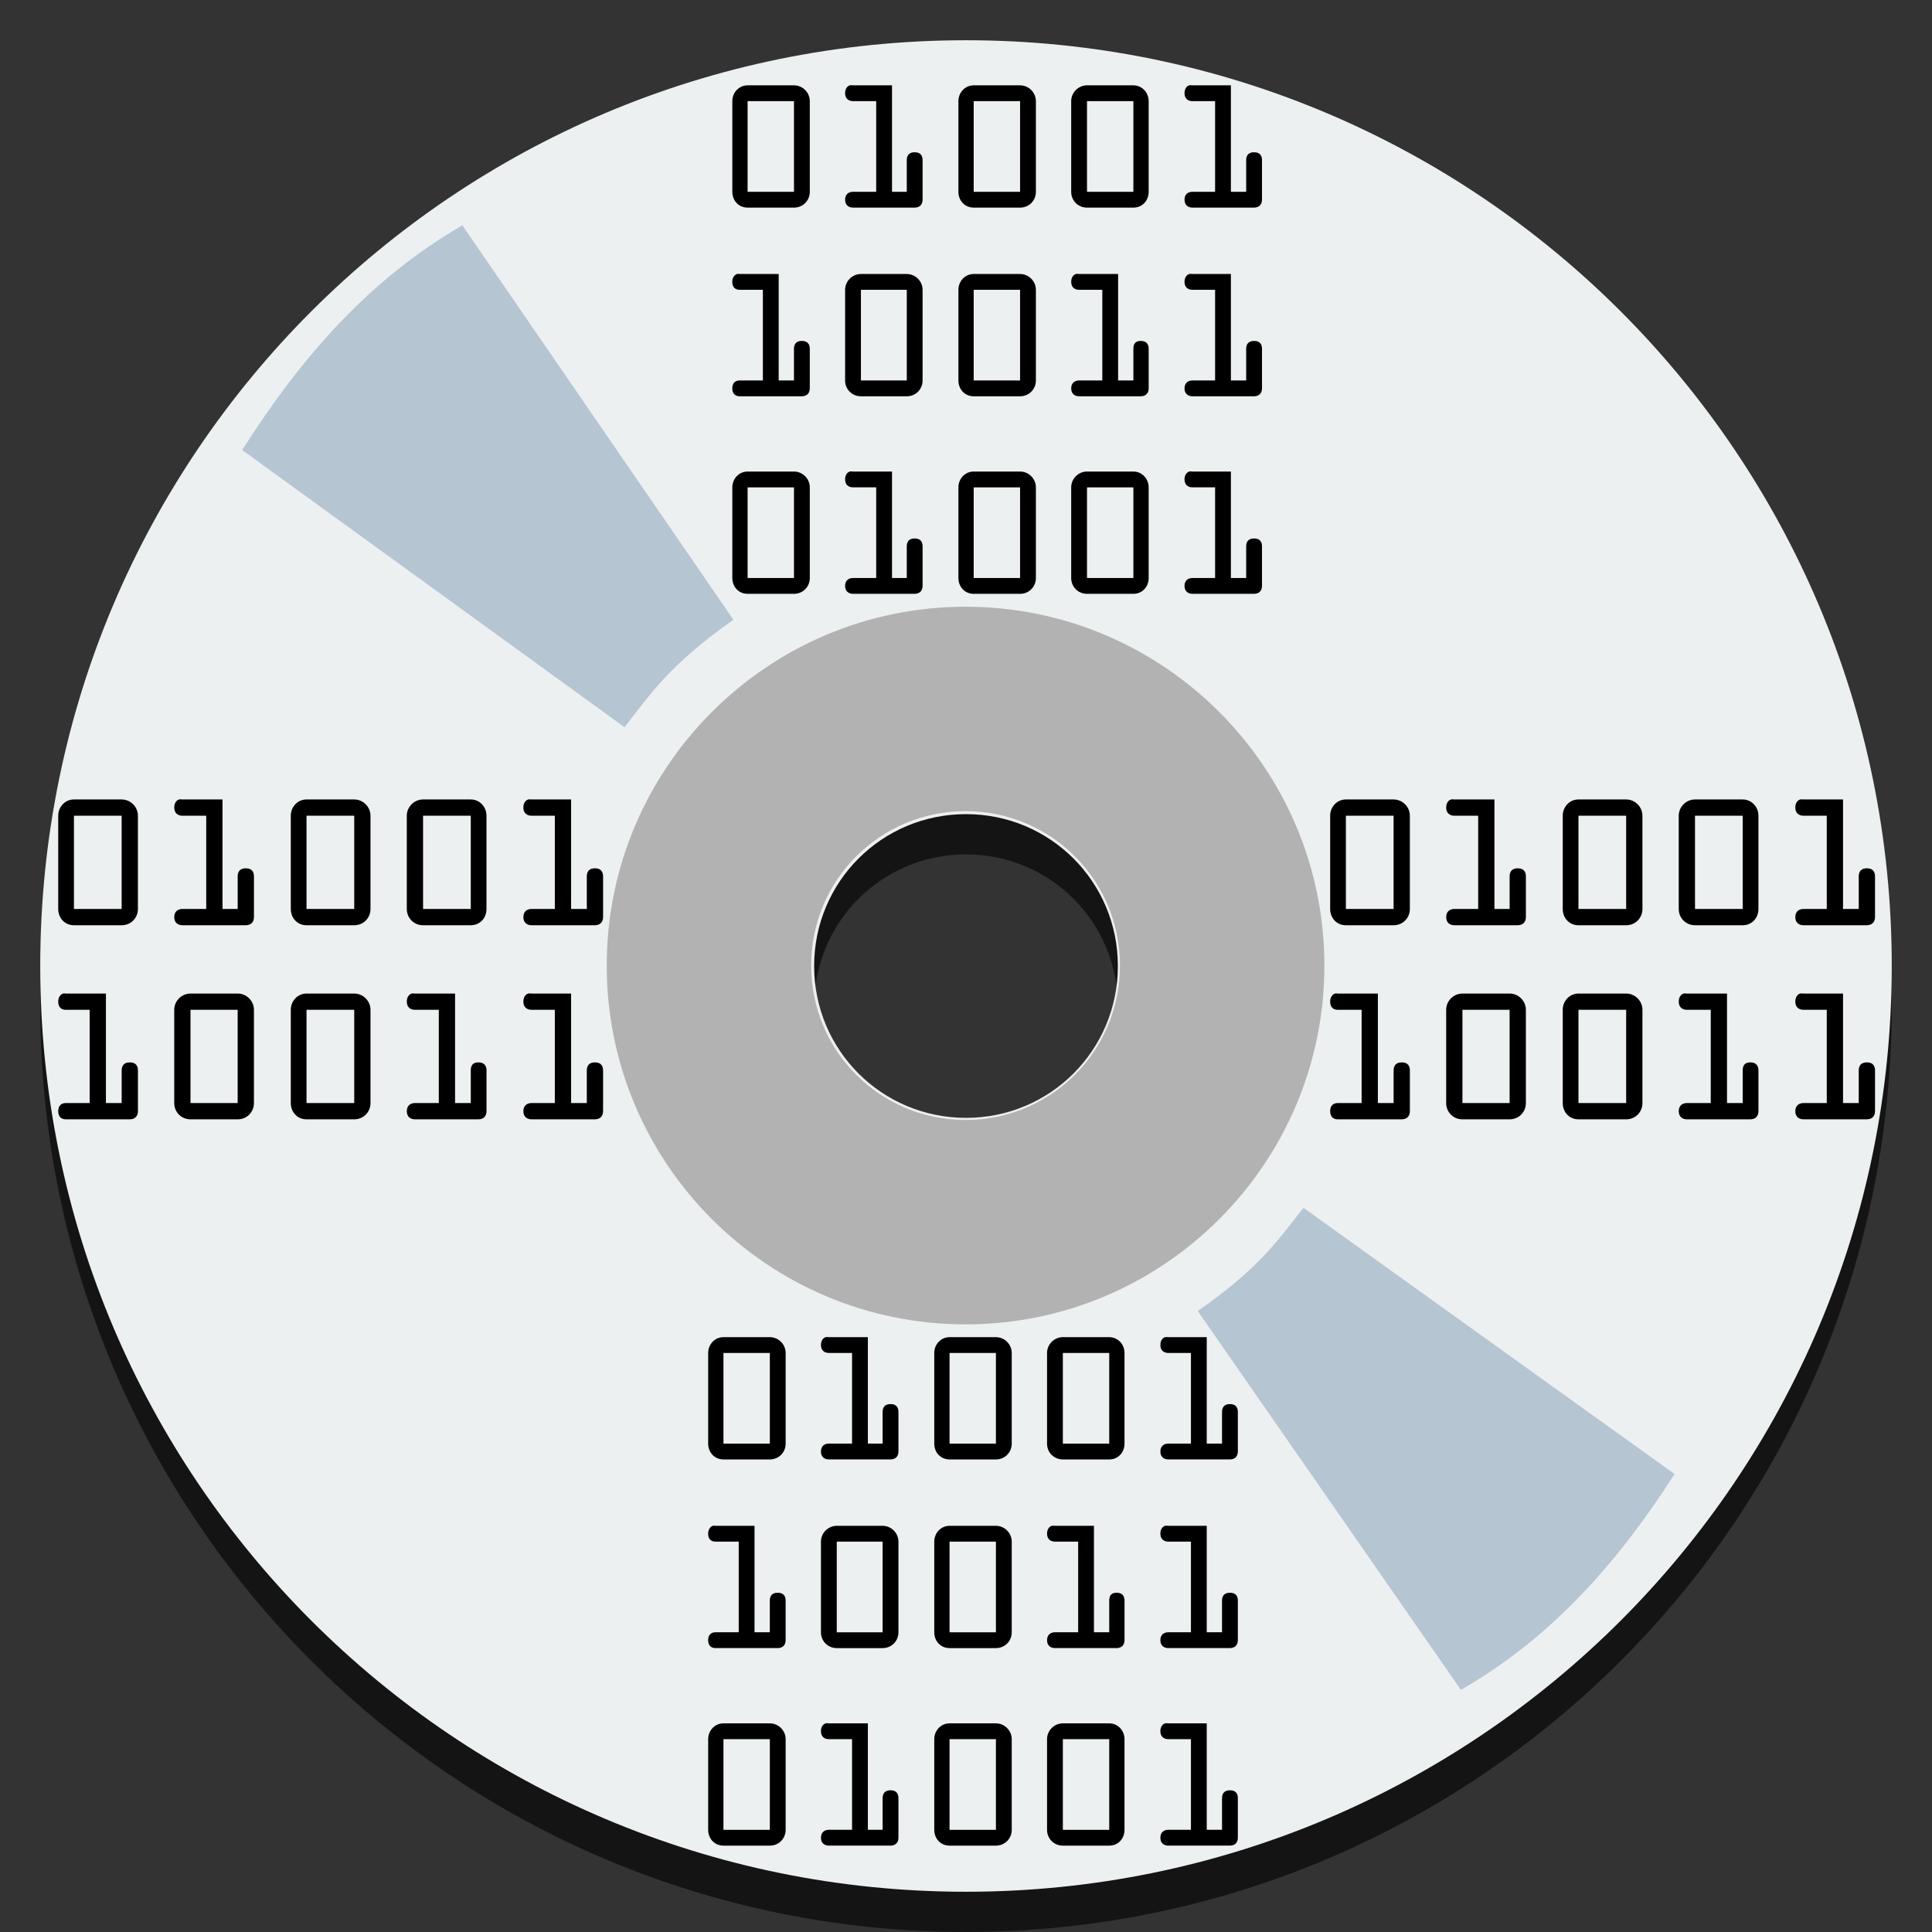 <svg width="48" version="1.1" xmlns="http://www.w3.org/2000/svg" height="48">
<rect width="100%" height="100%" fill="#333333" stroke="none"/>
<path style="opacity:.6" d="M 24,2 C 11.293,2 1,12.293 1,25 1,37.707 11.293,48 24,48 36.707,48 47,37.707 47,25 47,12.293 36.707,2 24,2 Z m 0,19.227 c 2.091,0 3.773,1.682 3.773,3.773 0,2.091 -1.682,3.773 -3.773,3.773 -2.091,0 -3.773,-1.682 -3.773,-3.773 0,-2.091 1.682,-3.773 3.773,-3.773 z"/>
<path style="fill:#ecf0f1" d="M 24,1 C 11.293,1 1,11.293 1,24 1,36.707 11.293,47 24,47 36.707,47 47,36.707 47,24 47,11.293 36.707,1 24,1 Z m 0,19.227 c 2.091,0 3.773,1.682 3.773,3.773 0,2.091 -1.682,3.773 -3.773,3.773 -2.091,0 -3.773,-1.682 -3.773,-3.773 0,-2.091 1.682,-3.773 3.773,-3.773 z"/>
<path style="fill:#b2b2b2" d="m 23.989,15.074 c -4.917,0 -8.915,3.998 -8.915,8.915 0,4.917 3.998,8.915 8.915,8.915 4.917,0 8.915,-3.998 8.915,-8.915 0,-4.917 -3.998,-8.915 -8.915,-8.915 z m 0,5.079 c 2.126,0 3.836,1.71 3.836,3.836 0,2.126 -1.71,3.836 -3.836,3.836 -2.126,0 -3.836,-1.71 -3.836,-3.836 0,-2.126 1.71,-3.836 3.836,-3.836 z"/>
<g style="fill:#91a8be">
<path style="opacity:.6" d="m 29.758,32.572 c 1.564,-1.091 2.008,-1.788 2.626,-2.564 l 9.221,6.614 c -1.394,2.171 -3.04,4.063 -5.31,5.361 z"/>
<path style="opacity:.6" d="m 18.221,15.397 c -1.611,1.136 -2.069,1.862 -2.705,2.67 l -9.499,-6.886 C 7.453,8.92 9.149,6.95 11.487,5.599 Z"/>
</g>
<g>
<g transform="matrix(0.431,0,0,0.431,30.515,-3.75)">
<path d="m 6.782,54.785 c -0.513,0 -0.906,0.425 -0.906,0.938 v 5.375 c 0,0.522 0.375,0.938 0.906,0.938 h 2.75 c 0.53,0 0.938,-0.416 0.938,-0.938 v -5.375 c 0,-0.512 -0.425,-0.938 -0.938,-0.938 z m 0,0.938 h 2.75 v 5.375 h -2.75 z"/>
<path d="m 12.846,54.785 c 0.055,-0.018 0.127,0 0.188,0 h 2.312 v 6.312 h 0.875 v -1.875 c 0,-0.27 0.124,-0.469 0.469,-0.469 0.345,0 0.469,0.199 0.469,0.469 v 2.344 c 0,0.335 -0.226,0.469 -0.469,0.469 H 13.033 c -0.242,0 -0.469,-0.133 -0.469,-0.469 0,-0.335 0.227,-0.469 0.469,-0.469 h 1.375 v -5.375 h -1.375 c -0.242,0 -0.469,-0.133 -0.469,-0.469 0,-0.251 0.115,-0.415 0.281,-0.469 z"/>
<path d="m 20.189,54.785 c -0.512,0 -0.906,0.425 -0.906,0.938 v 5.375 c 0,0.522 0.375,0.938 0.906,0.938 h 2.75 c 0.531,0 0.938,-0.416 0.938,-0.938 v -5.375 c 0,-0.512 -0.425,-0.938 -0.938,-0.938 z m 0,0.938 h 2.75 v 5.375 h -2.75 z"/>
<path d="m 26.907,54.785 c -0.512,0 -0.938,0.425 -0.938,0.938 v 5.375 c 0,0.522 0.407,0.938 0.938,0.938 h 2.75 c 0.531,0 0.906,-0.416 0.906,-0.938 v -5.375 c 0,-0.512 -0.393,-0.938 -0.906,-0.938 z m 0,0.938 h 2.75 v 5.375 h -2.75 z"/>
<path d="m 32.971,54.785 c 0.055,-0.018 0.127,0 0.188,0 h 2.281 v 6.312 h 0.906 v -1.875 c 0,-0.27 0.125,-0.469 0.469,-0.469 0.344,0 0.469,0.199 0.469,0.469 v 2.344 c 0,0.335 -0.227,0.469 -0.469,0.469 H 33.158 c -0.242,0 -0.469,-0.133 -0.469,-0.469 0,-0.335 0.226,-0.469 0.469,-0.469 h 1.344 v -5.375 H 33.158 c -0.242,0 -0.469,-0.133 -0.469,-0.469 0,-0.251 0.115,-0.415 0.281,-0.469 z"/>
<path d="m 6.158,65.973 c 0.052,-0.018 0.096,0 0.156,0 h 2.312 v 6.312 H 9.533 v -1.875 c 0,-0.271 0.124,-0.469 0.469,-0.469 0.345,0 0.469,0.199 0.469,0.469 v 2.344 c 0,0.335 -0.226,0.469 -0.469,0.469 h -3.688 c -0.242,0 -0.438,-0.133 -0.438,-0.469 0,-0.335 0.196,-0.469 0.438,-0.469 h 1.375 v -5.375 h -1.375 c -0.242,0 -0.438,-0.133 -0.438,-0.469 0,-0.251 0.124,-0.415 0.281,-0.469 z"/>
<path d="m 13.501,65.973 c -0.513,0 -0.938,0.425 -0.938,0.938 v 5.375 c 0,0.521 0.407,0.938 0.938,0.938 h 2.719 c 0.53,0 0.938,-0.416 0.938,-0.938 v -5.375 c 0,-0.512 -0.425,-0.938 -0.938,-0.938 z m 0,0.938 h 2.719 v 5.375 H 13.501 Z"/>
<path d="m 20.189,65.973 c -0.512,0 -0.906,0.425 -0.906,0.938 v 5.375 c 0,0.521 0.375,0.938 0.906,0.938 h 2.75 c 0.531,0 0.938,-0.416 0.938,-0.938 v -5.375 c 0,-0.512 -0.425,-0.938 -0.938,-0.938 z m 0,0.938 h 2.75 v 5.375 h -2.75 z"/>
<path d="m 26.252,65.973 c 0.055,-0.018 0.127,0 0.188,0 h 2.312 v 6.312 h 0.906 v -1.875 c 0,-0.271 0.093,-0.469 0.438,-0.469 0.344,0 0.469,0.199 0.469,0.469 v 2.344 c 0,0.335 -0.226,0.469 -0.469,0.469 H 26.439 c -0.242,0 -0.469,-0.133 -0.469,-0.469 0,-0.335 0.227,-0.469 0.469,-0.469 h 1.375 v -5.375 h -1.375 c -0.242,0 -0.469,-0.133 -0.469,-0.469 0,-0.251 0.115,-0.415 0.281,-0.469 z"/>
<path d="m 32.971,65.973 c 0.055,-0.018 0.127,0 0.188,0 h 2.281 v 6.312 h 0.906 v -1.875 c 0,-0.271 0.125,-0.469 0.469,-0.469 0.344,0 0.469,0.198 0.469,0.469 v 2.344 c 0,0.335 -0.227,0.469 -0.469,0.469 H 33.158 c -0.242,0 -0.469,-0.133 -0.469,-0.469 0,-0.335 0.226,-0.469 0.469,-0.469 h 1.344 v -5.375 H 33.158 c -0.242,0 -0.469,-0.133 -0.469,-0.469 0,-0.251 0.115,-0.415 0.281,-0.469 z"/>
</g>
<g transform="matrix(0.419,0,0,0.419,-2.642,-4.77)">
<path d="m 49.203,90.671 c -0.513,0 -0.906,0.425 -0.906,0.938 v 5.375 c 0,0.522 0.375,0.938 0.906,0.938 h 2.75 c 0.53,0 0.938,-0.416 0.938,-0.938 v -5.375 c 0,-0.512 -0.425,-0.938 -0.938,-0.938 z m 0,0.938 h 2.75 v 5.375 h -2.75 z"/>
<path d="m 55.266,90.671 c 0.055,-0.018 0.127,0 0.188,0 h 2.312 v 6.312 h 0.875 v -1.875 c 0,-0.27 0.124,-0.469 0.469,-0.469 0.345,0 0.469,0.199 0.469,0.469 v 2.344 c 0,0.335 -0.226,0.469 -0.469,0.469 H 55.453 c -0.242,0 -0.469,-0.133 -0.469,-0.469 0,-0.335 0.227,-0.469 0.469,-0.469 h 1.375 v -5.375 h -1.375 c -0.242,0 -0.469,-0.133 -0.469,-0.469 0,-0.251 0.115,-0.415 0.281,-0.469 z"/>
<path d="m 62.609,90.671 c -0.512,0 -0.906,0.425 -0.906,0.938 v 5.375 c 0,0.522 0.375,0.938 0.906,0.938 h 2.75 c 0.531,0 0.938,-0.416 0.938,-0.938 v -5.375 c 0,-0.512 -0.425,-0.938 -0.938,-0.938 z m 0,0.938 h 2.75 v 5.375 h -2.75 z"/>
<path d="m 69.328,90.671 c -0.512,0 -0.938,0.425 -0.938,0.938 v 5.375 c 0,0.522 0.407,0.938 0.938,0.938 h 2.75 c 0.531,0 0.906,-0.416 0.906,-0.938 v -5.375 c 0,-0.512 -0.393,-0.938 -0.906,-0.938 z m 0,0.938 h 2.75 v 5.375 h -2.75 z"/>
<path d="m 75.391,90.671 c 0.055,-0.018 0.127,0 0.188,0 h 2.281 v 6.312 H 78.766 v -1.875 c 0,-0.27 0.125,-0.469 0.469,-0.469 0.344,0 0.469,0.199 0.469,0.469 v 2.344 c 0,0.335 -0.227,0.469 -0.469,0.469 H 75.579 c -0.242,0 -0.469,-0.133 -0.469,-0.469 0,-0.335 0.226,-0.469 0.469,-0.469 h 1.344 v -5.375 H 75.579 c -0.242,0 -0.469,-0.133 -0.469,-0.469 0,-0.251 0.115,-0.415 0.281,-0.469 z"/>
<path d="m 48.578,101.858 c 0.052,-0.018 0.096,0 0.156,0 h 2.312 v 6.312 h 0.906 v -1.875 c 0,-0.271 0.124,-0.469 0.469,-0.469 0.345,0 0.469,0.199 0.469,0.469 v 2.344 c 0,0.335 -0.226,0.469 -0.469,0.469 h -3.688 c -0.242,0 -0.438,-0.133 -0.438,-0.469 0,-0.335 0.196,-0.469 0.438,-0.469 h 1.375 v -5.375 h -1.375 c -0.242,0 -0.438,-0.133 -0.438,-0.469 0,-0.251 0.124,-0.415 0.281,-0.469 z"/>
<path d="m 55.922,101.858 c -0.513,0 -0.938,0.425 -0.938,0.938 v 5.375 c 0,0.521 0.407,0.938 0.938,0.938 h 2.719 c 0.53,0 0.938,-0.416 0.938,-0.938 v -5.375 c 0,-0.512 -0.425,-0.938 -0.938,-0.938 z m 0,0.938 h 2.719 v 5.375 h -2.719 z"/>
<path d="m 62.609,101.858 c -0.512,0 -0.906,0.425 -0.906,0.938 v 5.375 c 0,0.521 0.375,0.938 0.906,0.938 h 2.75 c 0.531,0 0.938,-0.416 0.938,-0.938 v -5.375 c 0,-0.512 -0.425,-0.938 -0.938,-0.938 z m 0,0.938 h 2.75 v 5.375 h -2.75 z"/>
<path d="m 68.672,101.858 c 0.055,-0.018 0.127,0 0.188,0 h 2.312 v 6.312 h 0.906 v -1.875 c 0,-0.271 0.093,-0.469 0.438,-0.469 0.344,0 0.469,0.199 0.469,0.469 v 2.344 c 0,0.335 -0.226,0.469 -0.469,0.469 H 68.86 c -0.242,0 -0.469,-0.133 -0.469,-0.469 0,-0.335 0.227,-0.469 0.469,-0.469 h 1.375 v -5.375 h -1.375 c -0.242,0 -0.469,-0.133 -0.469,-0.469 0,-0.251 0.115,-0.415 0.281,-0.469 z"/>
<path d="m 75.391,101.858 c 0.055,-0.018 0.127,0 0.188,0 h 2.281 v 6.312 H 78.766 v -1.875 c 0,-0.271 0.125,-0.469 0.469,-0.469 0.344,0 0.469,0.198 0.469,0.469 v 2.344 c 0,0.335 -0.227,0.469 -0.469,0.469 H 75.579 c -0.242,0 -0.469,-0.133 -0.469,-0.469 0,-0.335 0.226,-0.469 0.469,-0.469 h 1.344 v -5.375 H 75.579 c -0.242,0 -0.469,-0.133 -0.469,-0.469 0,-0.251 0.115,-0.415 0.281,-0.469 z"/>
<path d="m 49.203,113.571 c -0.513,0 -0.906,0.425 -0.906,0.938 v 5.375 c 0,0.522 0.375,0.938 0.906,0.938 h 2.75 c 0.53,0 0.938,-0.416 0.938,-0.938 v -5.375 c 0,-0.512 -0.425,-0.938 -0.938,-0.938 z m 0,0.938 h 2.75 v 5.375 h -2.75 z"/>
<path d="m 55.266,113.571 c 0.055,-0.018 0.127,0 0.188,0 h 2.312 v 6.312 h 0.875 v -1.875 c 0,-0.27 0.124,-0.469 0.469,-0.469 0.345,0 0.469,0.199 0.469,0.469 v 2.344 c 0,0.335 -0.226,0.469 -0.469,0.469 H 55.453 c -0.242,0 -0.469,-0.133 -0.469,-0.469 0,-0.335 0.227,-0.469 0.469,-0.469 h 1.375 v -5.375 h -1.375 c -0.242,0 -0.469,-0.133 -0.469,-0.469 0,-0.251 0.115,-0.415 0.281,-0.469 z"/>
<path d="m 62.609,113.571 c -0.512,0 -0.906,0.425 -0.906,0.938 v 5.375 c 0,0.522 0.375,0.938 0.906,0.938 h 2.75 c 0.531,0 0.938,-0.416 0.938,-0.938 v -5.375 c 0,-0.512 -0.425,-0.938 -0.938,-0.938 z m 0,0.938 h 2.75 v 5.375 h -2.75 z"/>
<path d="m 69.328,113.571 c -0.512,0 -0.938,0.425 -0.938,0.938 v 5.375 c 0,0.522 0.407,0.938 0.938,0.938 h 2.75 c 0.531,0 0.906,-0.416 0.906,-0.938 v -5.375 c 0,-0.512 -0.393,-0.938 -0.906,-0.938 z m 0,0.938 h 2.75 v 5.375 h -2.75 z"/>
<path d="m 75.391,113.571 c 0.055,-0.018 0.127,0 0.188,0 h 2.281 v 6.312 H 78.766 v -1.875 c 0,-0.27 0.125,-0.469 0.469,-0.469 0.344,0 0.469,0.199 0.469,0.469 v 2.344 c 0,0.335 -0.227,0.469 -0.469,0.469 H 75.579 c -0.242,0 -0.469,-0.133 -0.469,-0.469 0,-0.335 0.226,-0.469 0.469,-0.469 h 1.344 v -5.375 H 75.579 c -0.242,0 -0.469,-0.133 -0.469,-0.469 0,-0.251 0.115,-0.415 0.281,-0.469 z"/>
</g>
<g transform="matrix(0.431,0,0,0.431,-1.086,-3.75)">
<path d="m 6.782,54.785 c -0.513,0 -0.906,0.425 -0.906,0.938 v 5.375 c 0,0.522 0.375,0.938 0.906,0.938 h 2.75 c 0.53,0 0.938,-0.416 0.938,-0.938 v -5.375 c 0,-0.512 -0.425,-0.938 -0.938,-0.938 z m 0,0.938 h 2.75 v 5.375 h -2.75 z"/>
<path d="m 12.846,54.785 c 0.055,-0.018 0.127,0 0.188,0 h 2.312 v 6.312 h 0.875 v -1.875 c 0,-0.27 0.124,-0.469 0.469,-0.469 0.345,0 0.469,0.199 0.469,0.469 v 2.344 c 0,0.335 -0.226,0.469 -0.469,0.469 H 13.033 c -0.242,0 -0.469,-0.133 -0.469,-0.469 0,-0.335 0.227,-0.469 0.469,-0.469 h 1.375 v -5.375 h -1.375 c -0.242,0 -0.469,-0.133 -0.469,-0.469 0,-0.251 0.115,-0.415 0.281,-0.469 z"/>
<path d="m 20.189,54.785 c -0.512,0 -0.906,0.425 -0.906,0.938 v 5.375 c 0,0.522 0.375,0.938 0.906,0.938 h 2.75 c 0.531,0 0.938,-0.416 0.938,-0.938 v -5.375 c 0,-0.512 -0.425,-0.938 -0.938,-0.938 z m 0,0.938 h 2.75 v 5.375 h -2.75 z"/>
<path d="m 26.907,54.785 c -0.512,0 -0.938,0.425 -0.938,0.938 v 5.375 c 0,0.522 0.407,0.938 0.938,0.938 h 2.75 c 0.531,0 0.906,-0.416 0.906,-0.938 v -5.375 c 0,-0.512 -0.393,-0.938 -0.906,-0.938 z m 0,0.938 h 2.75 v 5.375 h -2.75 z"/>
<path d="m 32.971,54.785 c 0.055,-0.018 0.127,0 0.188,0 h 2.281 v 6.312 h 0.906 v -1.875 c 0,-0.27 0.125,-0.469 0.469,-0.469 0.344,0 0.469,0.199 0.469,0.469 v 2.344 c 0,0.335 -0.227,0.469 -0.469,0.469 H 33.158 c -0.242,0 -0.469,-0.133 -0.469,-0.469 0,-0.335 0.226,-0.469 0.469,-0.469 h 1.344 v -5.375 H 33.158 c -0.242,0 -0.469,-0.133 -0.469,-0.469 0,-0.251 0.115,-0.415 0.281,-0.469 z"/>
<path d="m 6.158,65.973 c 0.052,-0.018 0.096,0 0.156,0 h 2.312 v 6.312 H 9.533 v -1.875 c 0,-0.271 0.124,-0.469 0.469,-0.469 0.345,0 0.469,0.199 0.469,0.469 v 2.344 c 0,0.335 -0.226,0.469 -0.469,0.469 h -3.688 c -0.242,0 -0.438,-0.133 -0.438,-0.469 0,-0.335 0.196,-0.469 0.438,-0.469 h 1.375 v -5.375 h -1.375 c -0.242,0 -0.438,-0.133 -0.438,-0.469 0,-0.251 0.124,-0.415 0.281,-0.469 z"/>
<path d="m 13.501,65.973 c -0.513,0 -0.938,0.425 -0.938,0.938 v 5.375 c 0,0.521 0.407,0.938 0.938,0.938 h 2.719 c 0.53,0 0.938,-0.416 0.938,-0.938 v -5.375 c 0,-0.512 -0.425,-0.938 -0.938,-0.938 z m 0,0.938 h 2.719 v 5.375 H 13.501 Z"/>
<path d="m 20.189,65.973 c -0.512,0 -0.906,0.425 -0.906,0.938 v 5.375 c 0,0.521 0.375,0.938 0.906,0.938 h 2.75 c 0.531,0 0.938,-0.416 0.938,-0.938 v -5.375 c 0,-0.512 -0.425,-0.938 -0.938,-0.938 z m 0,0.938 h 2.75 v 5.375 h -2.75 z"/>
<path d="m 26.252,65.973 c 0.055,-0.018 0.127,0 0.188,0 h 2.312 v 6.312 h 0.906 v -1.875 c 0,-0.271 0.093,-0.469 0.438,-0.469 0.344,0 0.469,0.199 0.469,0.469 v 2.344 c 0,0.335 -0.226,0.469 -0.469,0.469 H 26.439 c -0.242,0 -0.469,-0.133 -0.469,-0.469 0,-0.335 0.227,-0.469 0.469,-0.469 h 1.375 v -5.375 h -1.375 c -0.242,0 -0.469,-0.133 -0.469,-0.469 0,-0.251 0.115,-0.415 0.281,-0.469 z"/>
<path d="m 32.971,65.973 c 0.055,-0.018 0.127,0 0.188,0 h 2.281 v 6.312 h 0.906 v -1.875 c 0,-0.271 0.125,-0.469 0.469,-0.469 0.344,0 0.469,0.198 0.469,0.469 v 2.344 c 0,0.335 -0.227,0.469 -0.469,0.469 H 33.158 c -0.242,0 -0.469,-0.133 -0.469,-0.469 0,-0.335 0.226,-0.469 0.469,-0.469 h 1.344 v -5.375 H 33.158 c -0.242,0 -0.469,-0.133 -0.469,-0.469 0,-0.251 0.115,-0.415 0.281,-0.469 z"/>
</g>
<g transform="matrix(0.419,0,0,0.419,-2.042,-35.871)">
<path d="m 49.203,90.671 c -0.513,0 -0.906,0.425 -0.906,0.938 v 5.375 c 0,0.522 0.375,0.938 0.906,0.938 h 2.75 c 0.53,0 0.938,-0.416 0.938,-0.938 v -5.375 c 0,-0.512 -0.425,-0.938 -0.938,-0.938 z m 0,0.938 h 2.75 v 5.375 h -2.75 z"/>
<path d="m 55.266,90.671 c 0.055,-0.018 0.127,0 0.188,0 h 2.312 v 6.312 h 0.875 v -1.875 c 0,-0.27 0.124,-0.469 0.469,-0.469 0.345,0 0.469,0.199 0.469,0.469 v 2.344 c 0,0.335 -0.226,0.469 -0.469,0.469 H 55.453 c -0.242,0 -0.469,-0.133 -0.469,-0.469 0,-0.335 0.227,-0.469 0.469,-0.469 h 1.375 v -5.375 h -1.375 c -0.242,0 -0.469,-0.133 -0.469,-0.469 0,-0.251 0.115,-0.415 0.281,-0.469 z"/>
<path d="m 62.609,90.671 c -0.512,0 -0.906,0.425 -0.906,0.938 v 5.375 c 0,0.522 0.375,0.938 0.906,0.938 h 2.75 c 0.531,0 0.938,-0.416 0.938,-0.938 v -5.375 c 0,-0.512 -0.425,-0.938 -0.938,-0.938 z m 0,0.938 h 2.75 v 5.375 h -2.75 z"/>
<path d="m 69.328,90.671 c -0.512,0 -0.938,0.425 -0.938,0.938 v 5.375 c 0,0.522 0.407,0.938 0.938,0.938 h 2.75 c 0.531,0 0.906,-0.416 0.906,-0.938 v -5.375 c 0,-0.512 -0.393,-0.938 -0.906,-0.938 z m 0,0.938 h 2.75 v 5.375 h -2.75 z"/>
<path d="m 75.391,90.671 c 0.055,-0.018 0.127,0 0.188,0 h 2.281 v 6.312 H 78.766 v -1.875 c 0,-0.27 0.125,-0.469 0.469,-0.469 0.344,0 0.469,0.199 0.469,0.469 v 2.344 c 0,0.335 -0.227,0.469 -0.469,0.469 H 75.579 c -0.242,0 -0.469,-0.133 -0.469,-0.469 0,-0.335 0.226,-0.469 0.469,-0.469 h 1.344 v -5.375 H 75.579 c -0.242,0 -0.469,-0.133 -0.469,-0.469 0,-0.251 0.115,-0.415 0.281,-0.469 z"/>
<path d="m 48.578,101.858 c 0.052,-0.018 0.096,0 0.156,0 h 2.312 v 6.312 h 0.906 v -1.875 c 0,-0.271 0.124,-0.469 0.469,-0.469 0.345,0 0.469,0.199 0.469,0.469 v 2.344 c 0,0.335 -0.226,0.469 -0.469,0.469 h -3.688 c -0.242,0 -0.438,-0.133 -0.438,-0.469 0,-0.335 0.196,-0.469 0.438,-0.469 h 1.375 v -5.375 h -1.375 c -0.242,0 -0.438,-0.133 -0.438,-0.469 0,-0.251 0.124,-0.415 0.281,-0.469 z"/>
<path d="m 55.922,101.858 c -0.513,0 -0.938,0.425 -0.938,0.938 v 5.375 c 0,0.521 0.407,0.938 0.938,0.938 h 2.719 c 0.53,0 0.938,-0.416 0.938,-0.938 v -5.375 c 0,-0.512 -0.425,-0.938 -0.938,-0.938 z m 0,0.938 h 2.719 v 5.375 h -2.719 z"/>
<path d="m 62.609,101.858 c -0.512,0 -0.906,0.425 -0.906,0.938 v 5.375 c 0,0.521 0.375,0.938 0.906,0.938 h 2.75 c 0.531,0 0.938,-0.416 0.938,-0.938 v -5.375 c 0,-0.512 -0.425,-0.938 -0.938,-0.938 z m 0,0.938 h 2.75 v 5.375 h -2.75 z"/>
<path d="m 68.672,101.858 c 0.055,-0.018 0.127,0 0.188,0 h 2.312 v 6.312 h 0.906 v -1.875 c 0,-0.271 0.093,-0.469 0.438,-0.469 0.344,0 0.469,0.199 0.469,0.469 v 2.344 c 0,0.335 -0.226,0.469 -0.469,0.469 H 68.86 c -0.242,0 -0.469,-0.133 -0.469,-0.469 0,-0.335 0.227,-0.469 0.469,-0.469 h 1.375 v -5.375 h -1.375 c -0.242,0 -0.469,-0.133 -0.469,-0.469 0,-0.251 0.115,-0.415 0.281,-0.469 z"/>
<path d="m 75.391,101.858 c 0.055,-0.018 0.127,0 0.188,0 h 2.281 v 6.312 H 78.766 v -1.875 c 0,-0.271 0.125,-0.469 0.469,-0.469 0.344,0 0.469,0.198 0.469,0.469 v 2.344 c 0,0.335 -0.227,0.469 -0.469,0.469 H 75.579 c -0.242,0 -0.469,-0.133 -0.469,-0.469 0,-0.335 0.226,-0.469 0.469,-0.469 h 1.344 v -5.375 H 75.579 c -0.242,0 -0.469,-0.133 -0.469,-0.469 0,-0.251 0.115,-0.415 0.281,-0.469 z"/>
<path d="m 49.203,113.571 c -0.513,0 -0.906,0.425 -0.906,0.938 v 5.375 c 0,0.522 0.375,0.938 0.906,0.938 h 2.75 c 0.53,0 0.938,-0.416 0.938,-0.938 v -5.375 c 0,-0.512 -0.425,-0.938 -0.938,-0.938 z m 0,0.938 h 2.75 v 5.375 h -2.75 z"/>
<path d="m 55.266,113.571 c 0.055,-0.018 0.127,0 0.188,0 h 2.312 v 6.312 h 0.875 v -1.875 c 0,-0.27 0.124,-0.469 0.469,-0.469 0.345,0 0.469,0.199 0.469,0.469 v 2.344 c 0,0.335 -0.226,0.469 -0.469,0.469 H 55.453 c -0.242,0 -0.469,-0.133 -0.469,-0.469 0,-0.335 0.227,-0.469 0.469,-0.469 h 1.375 v -5.375 h -1.375 c -0.242,0 -0.469,-0.133 -0.469,-0.469 0,-0.251 0.115,-0.415 0.281,-0.469 z"/>
<path d="m 62.609,113.571 c -0.512,0 -0.906,0.425 -0.906,0.938 v 5.375 c 0,0.522 0.375,0.938 0.906,0.938 h 2.75 c 0.531,0 0.938,-0.416 0.938,-0.938 v -5.375 c 0,-0.512 -0.425,-0.938 -0.938,-0.938 z m 0,0.938 h 2.75 v 5.375 h -2.75 z"/>
<path d="m 69.328,113.571 c -0.512,0 -0.938,0.425 -0.938,0.938 v 5.375 c 0,0.522 0.407,0.938 0.938,0.938 h 2.75 c 0.531,0 0.906,-0.416 0.906,-0.938 v -5.375 c 0,-0.512 -0.393,-0.938 -0.906,-0.938 z m 0,0.938 h 2.75 v 5.375 h -2.75 z"/>
<path d="m 75.391,113.571 c 0.055,-0.018 0.127,0 0.188,0 h 2.281 v 6.312 H 78.766 v -1.875 c 0,-0.27 0.125,-0.469 0.469,-0.469 0.344,0 0.469,0.199 0.469,0.469 v 2.344 c 0,0.335 -0.227,0.469 -0.469,0.469 H 75.579 c -0.242,0 -0.469,-0.133 -0.469,-0.469 0,-0.335 0.226,-0.469 0.469,-0.469 h 1.344 v -5.375 H 75.579 c -0.242,0 -0.469,-0.133 -0.469,-0.469 0,-0.251 0.115,-0.415 0.281,-0.469 z"/>
</g>
</g>
</svg>
